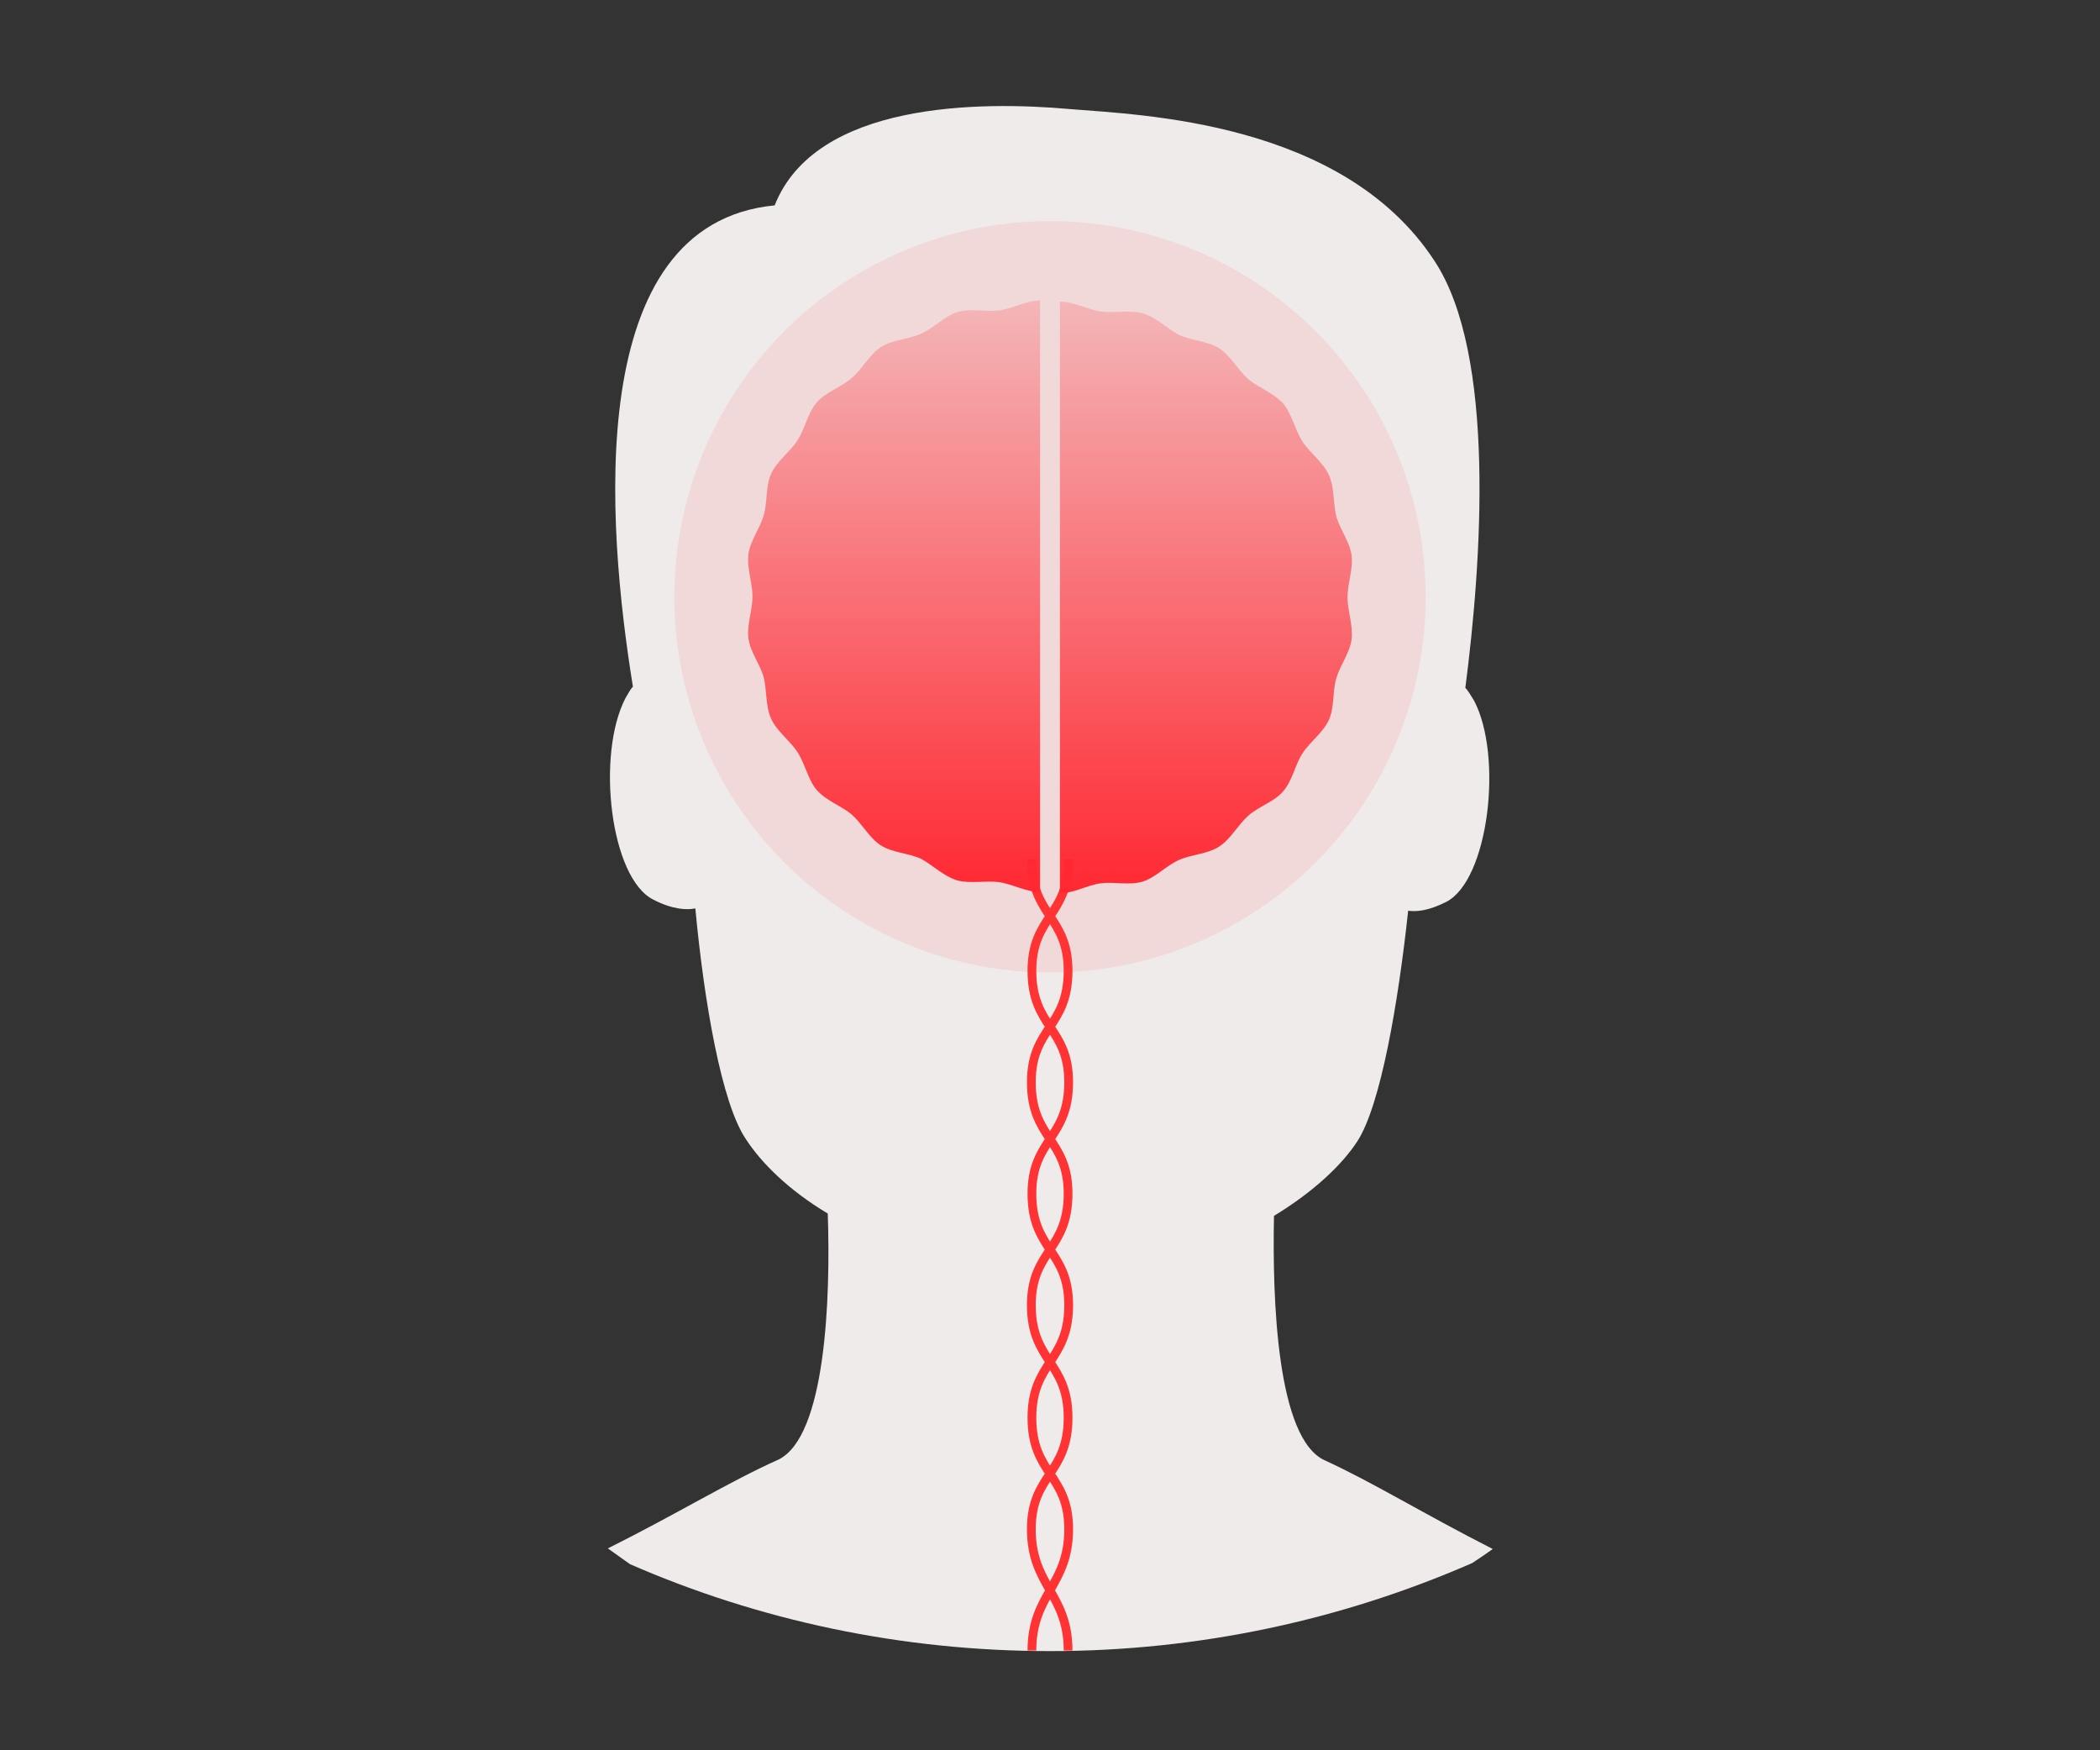 <?xml version="1.0" encoding="utf-8"?>
<!-- Generator: Adobe Illustrator 22.0.0, SVG Export Plug-In . SVG Version: 6.00 Build 0)  -->
<svg version="1.1" id="Layer_1" xmlns="http://www.w3.org/2000/svg" xmlns:xlink="http://www.w3.org/1999/xlink" x="0px" y="0px"
	 viewBox="0 0 360 300" style="enable-background:new 0 0 360 300;" xml:space="preserve">
<rect x="0" y="0" width="360" height="300" fill="#333333" stroke="none"/>
<style type="text/css">
	.st0{fill:#EFEBEA;}
	.st1{fill:none;stroke:#FF3333;stroke-width:1.5;stroke-miterlimit:10;}
	.st2{opacity:0.1;fill:#FB3942;}
	.st3{fill:url(#SVGID_1_);}
	.st4{fill:url(#SVGID_2_);}
</style>
<path class="st0" d="M227.1,250.3c-8.2-3.7-9-27.5-8.7-41.9c6.9-4.2,11.7-8.8,14.3-12.8c4-6.2,7-23.7,8.7-39.5
	c1.5,0.2,3.5,0,6.5-1.5c7.3-3.7,9.8-25,4.8-34.5c-0.5-0.8-1-1.7-1.5-2.2c2.8-21.5,5.3-57.2-5.3-73.2c-15.7-24-50.5-25-62.4-26
	c-15.7-1.4-43.7-1.2-50.7,16.5c-33,3.2-28.8,54.7-24.3,82.5c-0.5,0.5-0.8,1.2-1.3,2c-5,9.7-2.6,30.8,4.8,34.5
	c3.3,1.7,5.7,1.8,7.2,1.5c1.5,16,4.5,33.5,8.7,39.6c2.6,4,7.3,8.7,14,12.7c0.5,14.3-0.3,38.3-8.5,42.2c-8.3,3.7-17.2,9.2-29.2,15.2
	c1.3,0.9,2.5,1.8,3.8,2.7c22,9.6,46.4,14.9,72,14.9c25.7,0,50.2-5.4,72.4-15.1c1.2-0.8,2.4-1.6,3.5-2.4
	C244.1,259.5,235.2,254,227.1,250.3z"/>
<path class="st1" d="M183.2,147.3c0,9.7-6.3,9.7-6.3,19.1c0,9.7,6.3,9.7,6.3,19.1c0,9.7-6.3,9.7-6.3,19.1c0,9.7,6.3,9.7,6.3,19.1
	c0,9.7-6.3,9.7-6.3,19.3c0,9.7,6.3,9.7,6.3,19.1c0,9.7-6.3,11.1-6.3,20.8"/>
<path class="st1" d="M176.8,147.3c0,9.7,6.3,9.7,6.3,19.1c0,9.7-6.3,9.7-6.3,19.1c0,9.7,6.3,9.7,6.3,19.1c0,9.7-6.3,9.7-6.3,19.1
	c0,9.7,6.3,9.7,6.3,19.3c0,9.7-6.3,9.7-6.3,19.1c0,9.7,6.3,11.1,6.3,20.8"/>
<circle class="st2" cx="180" cy="102.3" r="64.4"/>
<g>
	
		<linearGradient id="SVGID_1_" gradientUnits="userSpaceOnUse" x1="89.945" y1="1459.022" x2="89.945" y2="1357.788" gradientTransform="matrix(-1 0 0 -1 243.262 1510.682)">
		<stop  offset="0" style="stop-color:#FF2832;stop-opacity:0.2"/>
		<stop  offset="1" style="stop-color:#FF2832"/>
	</linearGradient>
	<path class="st3" d="M178.3,152.9c-2.3,0-4.6-1.3-7-1.7c-2.3-0.3-5,0.3-7.2-0.3c-2.3-0.7-4.2-2.6-6.2-3.7c-2.2-1-4.8-1-6.9-2.3
		c-2-1.3-3.2-3.7-5-5.3c-1.8-1.5-4.3-2.3-6-4.2c-1.5-1.8-2-4.5-3.3-6.5c-1.3-2-3.5-3.5-4.5-5.7s-0.7-4.8-1.3-7.2
		c-0.7-2.3-2.3-4.3-2.6-6.6c-0.3-2.3,0.7-4.8,0.7-7.2c0-2.3-1-4.8-0.7-7.2c0.3-2.3,2-4.5,2.6-6.6c0.7-2.3,0.3-5,1.3-7.2
		c1-2.2,3.2-3.7,4.5-5.7c1.3-2,1.7-4.6,3.3-6.5c1.5-1.8,4.2-2.6,6-4.2c1.8-1.5,3-4,5-5.3c2-1.3,4.6-1.3,6.9-2.3c2.2-1,4-3,6.2-3.7
		c2.3-0.7,4.8,0,7.2-0.3c2.3-0.3,4.6-1.7,7-1.7"/>
</g>
<g>
	
		<linearGradient id="SVGID_2_" gradientUnits="userSpaceOnUse" x1="36.579" y1="1458.947" x2="36.579" y2="1357.713" gradientTransform="matrix(-1 0 0 -1 243.262 1510.682)">
		<stop  offset="0" style="stop-color:#FF2832;stop-opacity:0.2"/>
		<stop  offset="1" style="stop-color:#FF2832"/>
	</linearGradient>
	<path class="st4" d="M181.7,51.7c2.3,0,4.6,1.3,7,1.7c2.3,0.3,5-0.3,7.2,0.3c2.3,0.7,4.2,2.6,6.2,3.7c2.2,1,4.8,1,6.9,2.3
		c2,1.3,3.2,3.7,5,5.3c1.8,1.5,4.3,2.3,6,4.2c1.5,1.8,2,4.5,3.3,6.5c1.3,2,3.5,3.5,4.5,5.7c1,2.2,0.7,4.8,1.3,7.2
		c0.7,2.3,2.3,4.3,2.6,6.6c0.3,2.3-0.7,4.8-0.7,7.2c0,2.3,1,4.8,0.7,7.2c-0.3,2.3-2,4.5-2.6,6.6c-0.7,2.3-0.3,5-1.3,7.2
		c-1,2.2-3.2,3.7-4.5,5.7c-1.3,2-1.7,4.6-3.3,6.5c-1.5,1.8-4.2,2.6-6,4.2s-3,4-5,5.3c-2,1.3-4.6,1.3-6.9,2.3c-2.2,1-4,3-6.2,3.7
		c-2.3,0.7-4.8,0-7.2,0.3c-2.3,0.3-4.6,1.7-7,1.7"/>
</g>
</svg>

